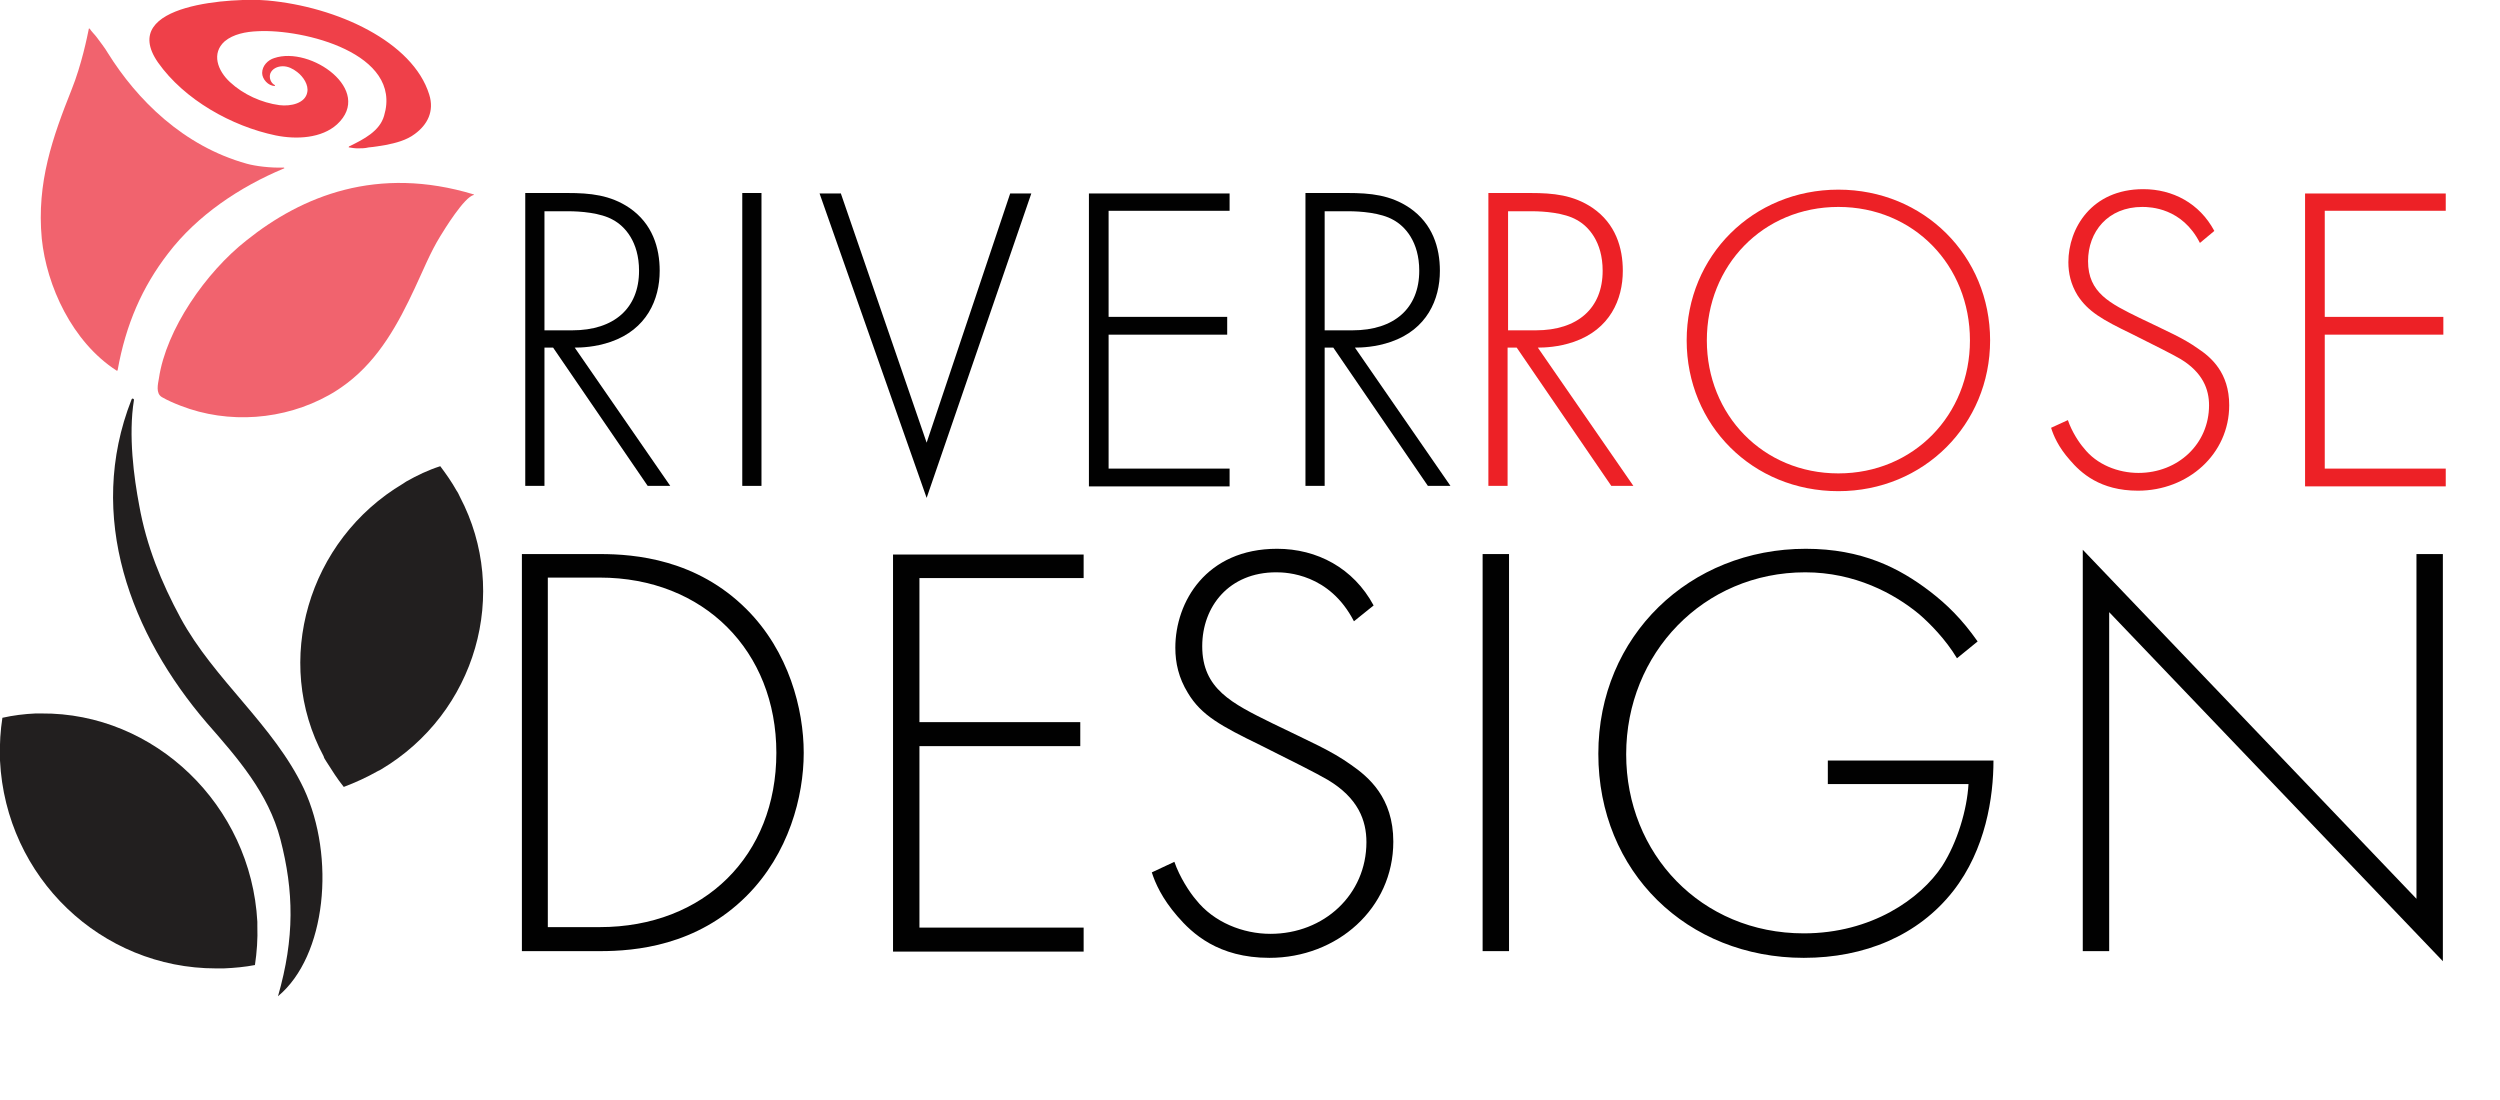 <?xml version="1.0" encoding="utf-8"?>
<!-- Generator: Adobe Illustrator 26.4.1, SVG Export Plug-In . SVG Version: 6.00 Build 0)  -->
<svg version="1.1" id="Layer_1" xmlns="http://www.w3.org/2000/svg" xmlns:xlink="http://www.w3.org/1999/xlink" x="0px" y="0px"
	 viewBox="0 0 520.7 229.1" style="enable-background:new 0 0 520.7 229.1;" xml:space="preserve">
<style type="text/css">
	.st0{fill:#010101;}
	.st1{fill:#ED2126;}
	.st2{fill:#221F1F;}
	.st3{fill:#F1636E;}
	.st4{fill:#EF4049;}
</style>
<g>
	<g>
		<path class="st0" d="M134.9,101.2l-19.7-28.8h-1.8v28.8h-4v-61h8.8c4.7,0,8.9,0.4,12.9,3.1c4.8,3.3,6.3,8.3,6.3,13.1
			c0,6-2.7,12.2-10.2,14.8c-3.2,1.1-6.1,1.2-7.5,1.2l19.9,28.8H134.9z M113.3,68.8h5.9c8.7,0,13.9-4.6,13.9-12.4
			c0-6.1-3-9.3-5.4-10.6c-2.6-1.5-6.9-1.8-9.3-1.8h-5V68.8z"/>
		<path class="st0" d="M158.6,40.2v61h-4v-61H158.6z"/>
		<path class="st0" d="M175.1,40.2L193,92.2l17.4-51.9h4.4L193,103.7l-22.3-63.4H175.1z"/>
		<path class="st0" d="M256.1,43.9h-25.2V66h24.7v3.7h-24.7v27.9h25.2v3.7h-29.3v-61h29.3V43.9z"/>
		<path class="st0" d="M297.4,101.2l-19.7-28.8h-1.8v28.8h-4v-61h8.8c4.7,0,8.9,0.4,12.9,3.1c4.8,3.3,6.3,8.3,6.3,13.1
			c0,6-2.7,12.2-10.2,14.8c-3.2,1.1-6.1,1.2-7.5,1.2l19.9,28.8H297.4z M275.8,68.8h5.9c8.7,0,13.9-4.6,13.9-12.4
			c0-6.1-3-9.3-5.4-10.6c-2.6-1.5-6.9-1.8-9.3-1.8h-5V68.8z"/>
	</g>
	<g>
		<path class="st1" d="M335.6,101.2l-19.7-28.8H314v28.8h-4v-61h8.8c4.7,0,8.9,0.4,12.9,3.1c4.8,3.3,6.3,8.3,6.3,13.1
			c0,6-2.7,12.2-10.2,14.8c-3.2,1.1-6.1,1.2-7.5,1.2l19.9,28.8H335.6z M314,68.8h5.9c8.7,0,13.9-4.6,13.9-12.4c0-6.1-3-9.3-5.4-10.6
			c-2.6-1.5-6.9-1.8-9.3-1.8h-5V68.8z"/>
		<path class="st1" d="M414.5,70.9c0,17.5-13.8,31.4-31.6,31.4c-17.9,0-31.6-13.8-31.6-31.4s13.8-31.4,31.6-31.4
			S414.5,53.3,414.5,70.9z M410.3,70.9c0-15.6-11.7-27.8-27.4-27.8s-27.4,12.2-27.4,27.8c0,15.5,11.7,27.7,27.4,27.7
			S410.3,86.4,410.3,70.9z"/>
		<path class="st1" d="M458.2,50.6c-3.7-7.3-10.3-7.5-12-7.5c-7.2,0-11.3,5.2-11.3,11.3c0,6.6,4.6,8.8,10.7,11.8
			c6,2.9,9.1,4.2,12.2,6.4c2.7,1.8,6.5,5,6.5,11.8c0,10.2-8.6,17.8-19,17.8c-7.9,0-11.9-3.7-14.2-6.4c-2.4-2.7-3.4-5.1-3.9-6.7
			l3.5-1.6c0.8,2.4,2.4,4.8,3.3,5.8c2.7,3.5,7.2,5.2,11.4,5.2c8.2,0,14.7-6,14.7-14.1c0-3.3-1.3-6.8-5.9-9.6
			c-1.7-1-5.3-2.8-10.3-5.3c-6-2.9-9-4.6-11.2-8c-1.4-2.3-1.9-4.6-1.9-6.9c0-7,4.8-15.2,15.6-15.2c6.1,0,11.7,2.9,14.8,8.7
			L458.2,50.6z"/>
		<path class="st1" d="M509.4,43.9h-25.2V66h24.7v3.7h-24.7v27.9h25.2v3.7h-29.3v-61h29.3V43.9z"/>
	</g>
	<g>
		<g>
			<path class="st0" d="M108.7,198.1v-82.7H125c7.3,0,20.1,1.1,30.5,11.5c8.8,8.8,11.9,20.8,11.9,29.9c0,9.1-3.1,21-11.9,29.8
				c-10.4,10.4-23.2,11.5-30.5,11.5H108.7z M114.1,193.1h10.8c21.8,0,36.8-14.9,36.8-36.3c0-21.2-15.1-36.5-36.8-36.5h-10.8V193.1z"
				/>
			<path class="st0" d="M225.7,120.4h-34.2v30H225v5h-33.5v37.8h34.2v5H186v-82.7h39.7V120.4z"/>
			<path class="st0" d="M282,129.4c-5.1-9.9-14-10.2-16.2-10.2c-9.8,0-15.4,7.1-15.4,15.4c0,8.9,6.2,11.9,14.5,16
				c8.2,4,12.3,5.7,16.5,8.7c3.6,2.5,8.8,6.8,8.8,16c0,13.9-11.7,24.2-25.8,24.2c-10.7,0-16.1-5.1-19.2-8.7
				c-3.2-3.7-4.6-6.9-5.3-9.1l4.7-2.2c1.1,3.2,3.2,6.4,4.5,7.9c3.7,4.7,9.8,7.1,15.5,7.1c11.2,0,20-8.2,20-19.1
				c0-4.5-1.7-9.2-8.1-13c-2.4-1.4-7.2-3.8-14-7.2c-8.2-4-12.3-6.2-15.1-10.9c-1.9-3.1-2.6-6.2-2.6-9.4c0-9.5,6.4-20.6,21.2-20.6
				c8.3,0,15.9,4,20.1,11.8L282,129.4z"/>
			<path class="st0" d="M314.3,115.4v82.7h-5.5v-82.7H314.3z"/>
			<path class="st0" d="M380.5,158.4h34.7c0,7.6-1.6,18.5-8.4,27.2c-7.3,9.3-18.5,13.9-31.1,13.9c-24.3,0-42.8-17.9-42.8-42.5
				c0-24.6,19.1-42.7,43.2-42.7c11.7,0,19.5,4,25.9,8.9c3.5,2.7,6.6,5.7,9.9,10.4l-4.3,3.5c-2.4-4-5.7-7.3-7.9-9.2
				c-5.2-4.3-13.4-8.7-23.7-8.7c-21.2,0-37.3,16.9-37.3,37.9c0,20.7,15.6,37.3,37,37.3c14.1,0,24.3-7.2,28.8-14
				c3.2-5,5.2-11.8,5.5-17.1h-29.3V158.4z"/>
			<path class="st0" d="M433.8,198.1v-83.6l69.5,72.7v-71.8h5.5v84.8l-69.5-72.7v70.6H433.8z"/>
		</g>
	</g>
</g>
<g>
	<g>
		<path class="st2" d="M57.9,207.5c3.5-12.2,3.3-21.9,0.5-32.7c-2.5-9.6-8.9-16.9-15.3-24.2c-15.8-18.4-25.3-43-15.7-67.4
			c0.1-0.3,0.5-0.2,0.5,0.1c-1.2,7.4,0,16.2,1.1,22c1.5,8.4,4.6,16,8.6,23.4c7,12.9,19.4,22.3,25.7,35.6
			C69.9,178.5,68,199.1,57.9,207.5z"/>
	</g>
	<g>
		<g>
			<g>
				<path class="st3" d="M59.1,34.9c0.1,0,0.2,0.2,0,0.2c-9.1,3.8-18,9.7-24.1,17.7c-5.4,7-8.8,14.8-10.5,24.3
					c0,0.1-0.1,0.1-0.2,0.1c-9.3-6-14.6-17.7-15.6-27.5C7.6,38,11,28.5,14.9,18.7C17,13.5,18.2,7.5,18.5,6c0-0.1,0.1-0.1,0.2,0
					c0.3,0.5,1.2,1.4,1.4,1.7c0.8,1.1,1.7,2.2,2.4,3.4c6,9.6,15.6,19.3,28.9,23C53.2,34.6,56.3,35,59.1,34.9z"/>
			</g>
		</g>
		<g>
			<path class="st3" d="M98.7,40.5c0,0,0,0.1,0,0.1c-2,0.4-6.2,7.3-7,8.6c-2.1,3.4-3.6,7.2-5.3,10.8c-3.4,7.3-7.4,14.7-14.1,19.8
				c-1.2,0.9-2.5,1.8-3.8,2.5c-9.3,5.2-20.9,6.1-30.9,2.2c-1.3-0.5-2.7-1.1-3.9-1.8c-1.3-0.8-0.8-2.7-0.6-3.9
				c1.5-10.2,9.8-22.1,18.2-28.7C62.9,40.8,78.6,34.4,98.7,40.5z"/>
		</g>
		<g>
			<g>
				<path class="st4" d="M74.5,30.9c-0.6,0-1.2-0.1-1.8-0.2c-0.1,0-0.1-0.1,0-0.2c3.1-1.5,6.4-3.2,7.3-6.4
					c3.9-13-16.8-18.1-26.3-17.6c-2.5,0.1-5.1,0.6-6.9,2.1c-2.8,2.5-1.5,6.1,1.1,8.5c2.8,2.6,6.6,4.3,10.3,4.8
					c2.4,0.3,5.4-0.4,5.8-2.7c0.3-1.5-0.8-3.2-2.1-4.2c-0.9-0.7-1.9-1.2-3-1.2c-1.1,0-2.2,0.5-2.6,1.5c-0.3,0.9,0.1,2,0.9,2.4
					c0.1,0,0.1,0.2,0,0.2c-1.3,0-2.6-1.4-2.6-2.7c0-1.5,1.2-2.7,2.5-3.1c7.6-2.6,20.8,6.7,13.1,13.8c-3.2,2.9-8.4,3.2-12.8,2.3
					c-9.1-1.9-19-7.4-24.5-15.2C24.3,0.6,49.3-0.5,55.7,0.1c14.5,1.3,30.3,8.6,33.7,19.6c1.1,3.5-0.4,6.3-3,8.2
					c-1.7,1.3-4,1.9-6.1,2.3c-1.2,0.2-2.3,0.4-3.5,0.5C76,30.9,75.2,30.9,74.5,30.9z"/>
			</g>
		</g>
	</g>
	<g>
		<path class="st2" d="M67.9,158.5c-0.2-0.3-0.4-0.6-0.5-1c-10.6-19.7-3.3-45,16.6-56.8c0.2-0.1,0.4-0.3,0.6-0.4
			c2.3-1.3,4.6-2.4,7.1-3.2c1.2,1.6,2.4,3.3,3.4,5.1c0.3,0.4,0.5,0.9,0.7,1.3c10.5,20,3.4,45-16.5,56.8c-0.2,0.1-0.4,0.2-0.6,0.3
			c-2.3,1.3-4.7,2.4-7.1,3.3C70.3,162.3,69.1,160.4,67.9,158.5z"/>
	</g>
	<g>
		<path class="st2" d="M7.4,148.6c0.4,0,0.8,0,1.2,0c23.6-0.2,43.7,19.1,45,43.4c0,0.3,0,0.5,0,0.8c0.1,2.8-0.1,5.5-0.5,8.2
			c-2.1,0.4-4.2,0.6-6.5,0.7c-0.5,0-1.1,0-1.6,0c-23.9,0-43.8-18.9-45-43.3c0-0.2,0-0.5,0-0.7c-0.1-2.8,0.1-5.6,0.5-8.2
			C2.7,149,5.1,148.7,7.4,148.6z"/>
	</g>
</g>
</svg>
